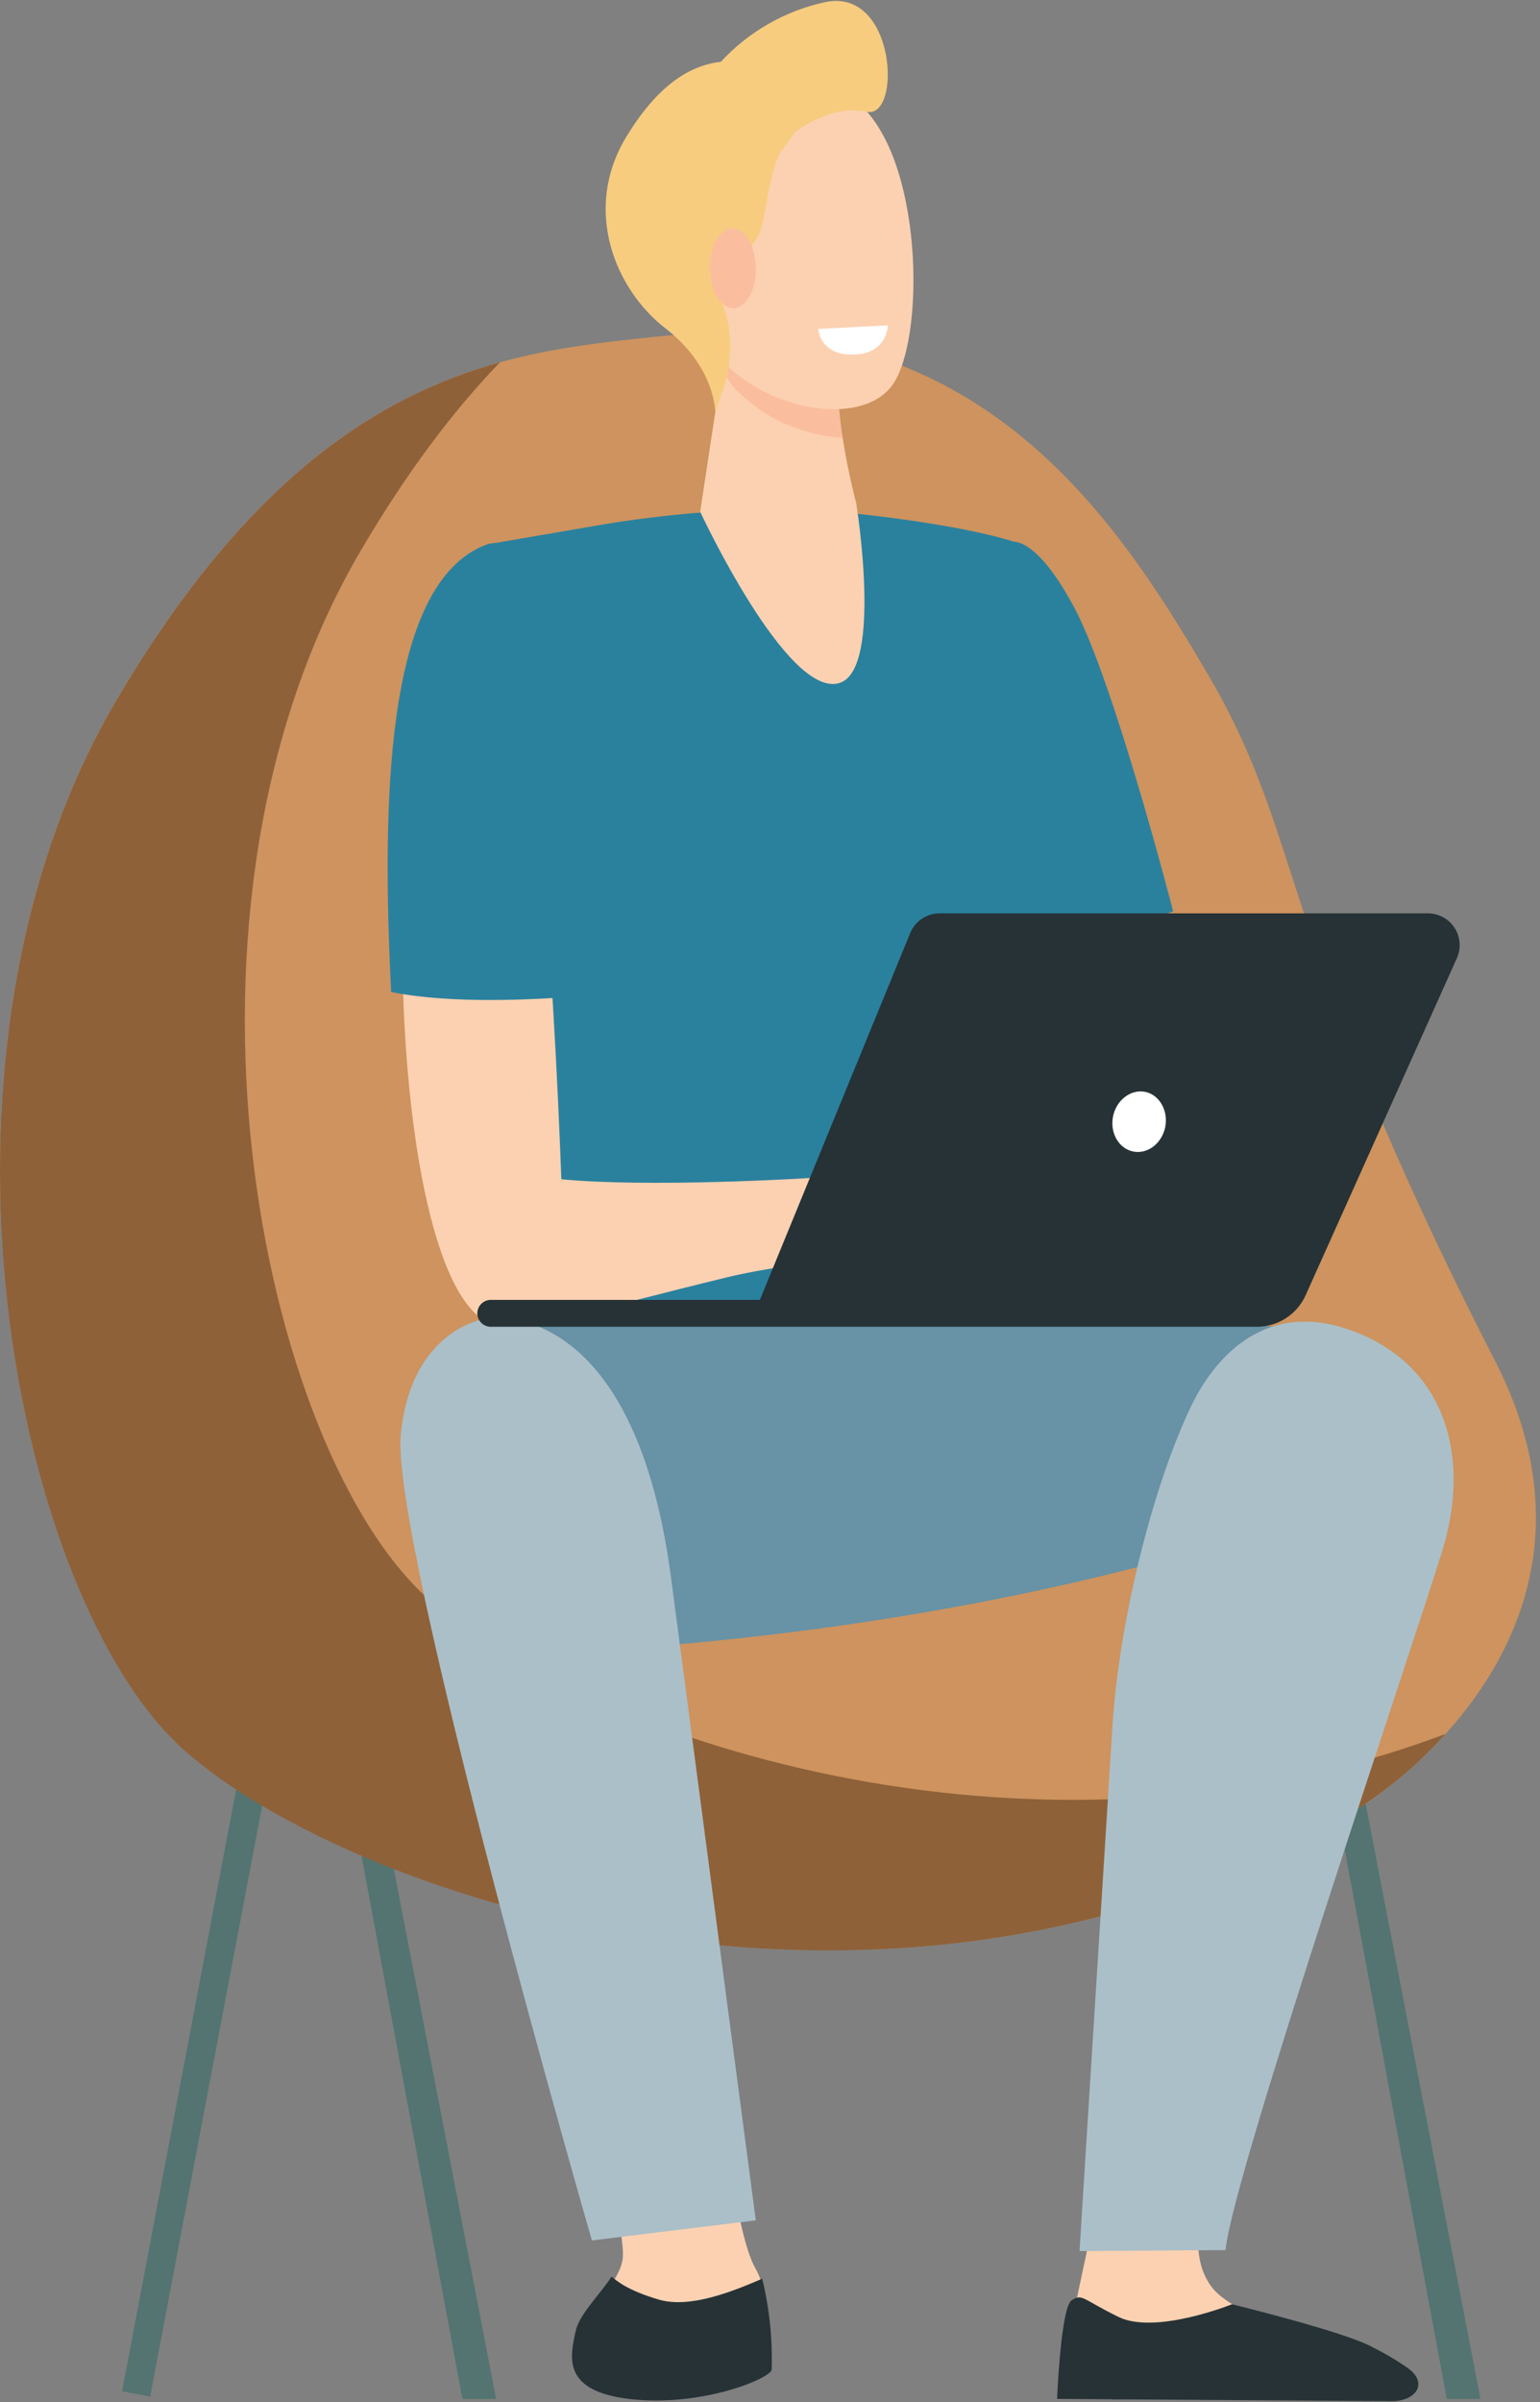 <svg width="229" height="357" viewBox="0 0 229 357" fill="none" xmlns="http://www.w3.org/2000/svg">
<rect x="0" y="0" width="229" height="357" fill="#808080" stroke="none"/>
<path d="M22.326 356.161L18.157 355.37L36.274 259.855L40.442 260.646L22.326 356.161Z" fill="#537470"/>
<path d="M215.141 356.513H220.15L201.465 259.755L197.302 260.548L215.141 356.513Z" fill="#537470"/>
<path d="M68.764 356.513H73.773L55.089 259.755L50.926 260.548L68.764 356.513Z" fill="#537470"/>
<path d="M169.453 356.513L165.383 356.566L183.301 260.188L187.464 260.98L169.453 356.513Z" fill="#263236"/>
<path d="M97.307 50.058C75.052 52.443 46.25 54.954 17.334 104.013C-14.266 157.641 2.367 237.746 27.326 260.008C52.285 282.269 133.729 309.752 202.212 268.6C202.212 268.6 243.557 243.668 222.335 202.283C189.695 138.597 194.292 125.315 179.704 100.369C165.116 75.423 144.547 45.002 97.307 50.058Z" fill="#CE935E"/>
<path d="M17.334 104.027C37.071 70.535 56.754 58.731 74.333 53.855C67.532 60.896 60.638 69.949 53.737 81.665C22.137 135.293 38.769 215.399 63.728 237.66C85.843 257.397 152.414 281.244 214.934 257.69C211.185 261.878 206.898 265.552 202.185 268.614C133.703 309.766 52.238 282.283 27.299 260.022C2.36 237.76 -14.266 157.655 17.334 104.027Z" fill="#8E6139"/>
<path d="M168.76 131.569L174.481 148.735L157.043 141.874L168.76 131.569Z" fill="#F79C8D"/>
<path d="M150.788 80.506C151.947 80.559 155.131 81.618 159.794 90.391C165.736 101.595 174.448 135.433 174.448 135.433L148.47 145.058L145.14 137.997L139.651 83.623C139.651 83.623 150.462 80.506 150.788 80.506Z" fill="#2A819E"/>
<path d="M116.491 75.623C123.911 75.623 142.269 77.794 150.789 80.506C150.789 80.506 157.043 134.12 145.153 174.859C142.489 183.978 147.351 212.667 147.351 212.667L70.476 211.655C70.476 211.655 79.582 142.307 76.151 131.103C72.721 119.899 72.635 80.865 72.635 80.865C72.635 80.865 73.167 80.785 89.913 77.901C98.702 76.467 107.587 75.705 116.491 75.623Z" fill="#2A819E"/>
<path d="M107.532 312.177C107.532 312.177 109.23 331.74 112.361 337.162C115.491 342.584 112.194 351.817 112.028 353.056C111.861 354.295 105.447 356.126 95.242 355.054C85.037 353.981 85.204 351.623 86.023 347.827C86.842 344.03 92.278 339.167 92.611 335.55C92.944 331.933 89.48 318.938 89.48 318.938L107.532 312.177Z" fill="#FCD1B1"/>
<path d="M138.679 196.521C138.679 196.521 191.754 193.583 203.604 200.737C215.454 207.891 201.459 222.579 201.459 222.579C201.459 222.579 158.255 241.296 85.923 245.459C68.791 246.445 67.319 200.95 70.516 197.18C73.713 193.41 138.679 196.521 138.679 196.521Z" fill="#6892A5"/>
<path d="M93.97 356.56C83.459 355.441 84.764 350.298 85.61 346.395C86.136 343.95 89.154 341.066 90.939 338.342C91.878 339.088 93.404 340.4 97.966 341.746C102.709 343.138 109.204 340.413 113.34 338.648C114.419 343.067 114.891 347.611 114.746 352.157C114.593 353.462 104.474 357.672 93.97 356.56Z" fill="#263236"/>
<path d="M99.772 234.376C101.89 250.362 112.388 329.969 112.388 329.969L88.015 332.959C88.015 332.959 58.04 229.047 59.599 213.167C61.158 197.287 72.348 195.942 72.348 195.942C72.348 195.942 94.156 192.032 99.772 234.376Z" fill="#ABBFC8"/>
<path d="M71.802 86.827C78.989 84.163 82.506 148.688 83.472 175.253C96.201 176.472 118.389 175.253 123.918 174.846C126.516 174.653 132.504 172.468 135.088 172.129C137.673 171.789 140.137 171.602 141.436 171.829C141.916 171.915 155.185 177.324 156.317 178.49C157.729 179.955 161.533 183.665 160.893 185.271C160.254 186.876 153.566 180.801 153.566 180.801L150.302 178.976C154.365 182.933 162.112 188.142 161 190.04C159.887 191.938 152.92 186.603 147.938 182.999C152.207 186.843 157.516 193.724 156.297 194.803C155.198 195.762 149.157 187.795 142.709 185.477C140.317 184.625 137.933 186.983 136.048 187.262C134.662 187.476 132.531 187.929 131.172 187.536L124.184 185.537C121.806 185.757 121.746 187.156 119.342 187.669C116.551 188.262 111.975 188.881 108.424 189.747C87.962 194.729 81.114 197.074 74.873 197.074C55.915 197.074 54.809 93.162 71.802 86.827Z" fill="#FCD1B1"/>
<path d="M58.16 147.422C56.827 120.211 57.007 86.666 72.314 80.945C78.356 78.686 89.007 92.268 87.088 147.975C78.915 148.647 66.919 149.187 58.16 147.422Z" fill="#2A819E"/>
<path d="M178.765 328.916C178.765 328.916 176.64 335.704 180.443 340.2C184.247 344.696 200.06 349.092 202.138 351.524C204.217 353.955 204.057 356.026 204.057 356.026L159.674 354.808L160.154 341.445L162.199 331.847L178.765 328.916Z" fill="#FCD1B1"/>
<path d="M183.201 342.438C183.201 342.438 171.798 347.034 166.289 344.31C160.78 341.586 160.96 340.84 159.355 341.852C157.749 342.864 157.19 356.506 157.19 356.506L207.101 356.846C210.572 356.766 212.33 354.215 209.506 352.037C207.778 350.821 205.958 349.741 204.064 348.806C200.16 346.588 183.201 342.438 183.201 342.438Z" fill="#263236"/>
<path d="M177.08 209.064C180.51 201.87 188.31 192.498 202.039 198.14C215.134 203.522 218.651 216.751 214.521 230.293C210.392 243.835 183.214 323.448 182.242 334.392L160.527 334.532C160.527 334.532 164.477 271.498 165.443 256.258C166.375 241.59 171.145 221.507 177.08 209.064Z" fill="#ABBFC8"/>
<path d="M212.33 135.732H139.724C138.786 135.733 137.868 136.012 137.089 136.535C136.31 137.058 135.704 137.801 135.348 138.67L112.994 193.177H72.981C72.451 193.177 71.942 193.388 71.568 193.763C71.193 194.137 70.983 194.646 70.983 195.176C70.983 195.706 71.193 196.214 71.568 196.589C71.942 196.963 72.451 197.174 72.981 197.174H186.885C188.414 197.176 189.912 196.738 191.198 195.911C192.485 195.084 193.506 193.904 194.138 192.511L216.646 142.38C216.965 141.661 217.1 140.873 217.038 140.088C216.976 139.303 216.719 138.547 216.29 137.886C215.861 137.226 215.275 136.683 214.583 136.307C213.892 135.931 213.117 135.733 212.33 135.732Z" fill="#263236"/>
<path d="M173.276 167.472C172.79 169.923 170.651 171.562 168.506 171.129C166.362 170.696 165.023 168.371 165.509 165.92C165.995 163.469 168.173 161.837 170.285 162.263C172.397 162.689 173.742 165.027 173.276 167.472Z" fill="white"/>
<path d="M107.672 52.642L104.115 76.049C104.115 76.049 117.09 103.919 124.83 101.501C131.325 99.503 127.328 74.817 127.328 74.817C127.328 74.817 123.791 61.568 124.85 54.94C125.91 48.312 107.672 52.642 107.672 52.642Z" fill="#FCD1B1"/>
<path opacity="0.2" d="M124.85 54.94C125.91 48.312 107.672 52.642 107.672 52.642L107.372 54.581C107.84 55.778 108.517 56.883 109.37 57.844C113.599 62.179 119.309 64.758 125.357 65.065C124.757 61.488 124.417 57.658 124.85 54.94Z" fill="#F47458"/>
<path d="M104.667 19.524C104.154 19.337 100.537 46.168 107.398 53.575C114.259 60.982 127.641 63.38 132.437 57.572C137.766 51.137 137.48 22.268 126.802 14.681C116.124 7.094 104.667 19.524 104.667 19.524Z" fill="#FCD1B1"/>
<path d="M122.746 0.307C116.772 1.594 111.34 4.692 107.192 9.179C103.449 9.625 98.353 11.69 93.097 20.396C86.629 31.101 91.405 42.957 98.932 48.779C106.459 54.601 106.353 61.315 106.353 61.315L107.545 57.838C108.437 55.207 108.758 52.416 108.484 49.652C108.344 47.956 107.932 46.294 107.265 44.729C105.46 40.846 111.155 38.261 112.754 35.031C113.986 32.539 114.046 26.844 115.978 22.734L118.296 19.59C118.296 19.59 123.625 15.434 128.86 16.606C134.096 17.779 133.31 -1.852 122.746 0.307Z" fill="#F7CC7F"/>
<path d="M112.401 39.807C112.454 43.084 110.969 45.762 109.07 45.802C107.172 45.842 105.6 43.204 105.547 39.934C105.493 36.663 106.979 33.972 108.877 33.939C110.776 33.906 112.348 36.543 112.401 39.807Z" fill="#FABE9F"/>
<path d="M121.673 48.886L132.018 48.352C132.018 48.352 132.017 52.296 127.441 52.662C121.899 53.108 121.673 48.886 121.673 48.886Z" fill="white"/>
</svg>
